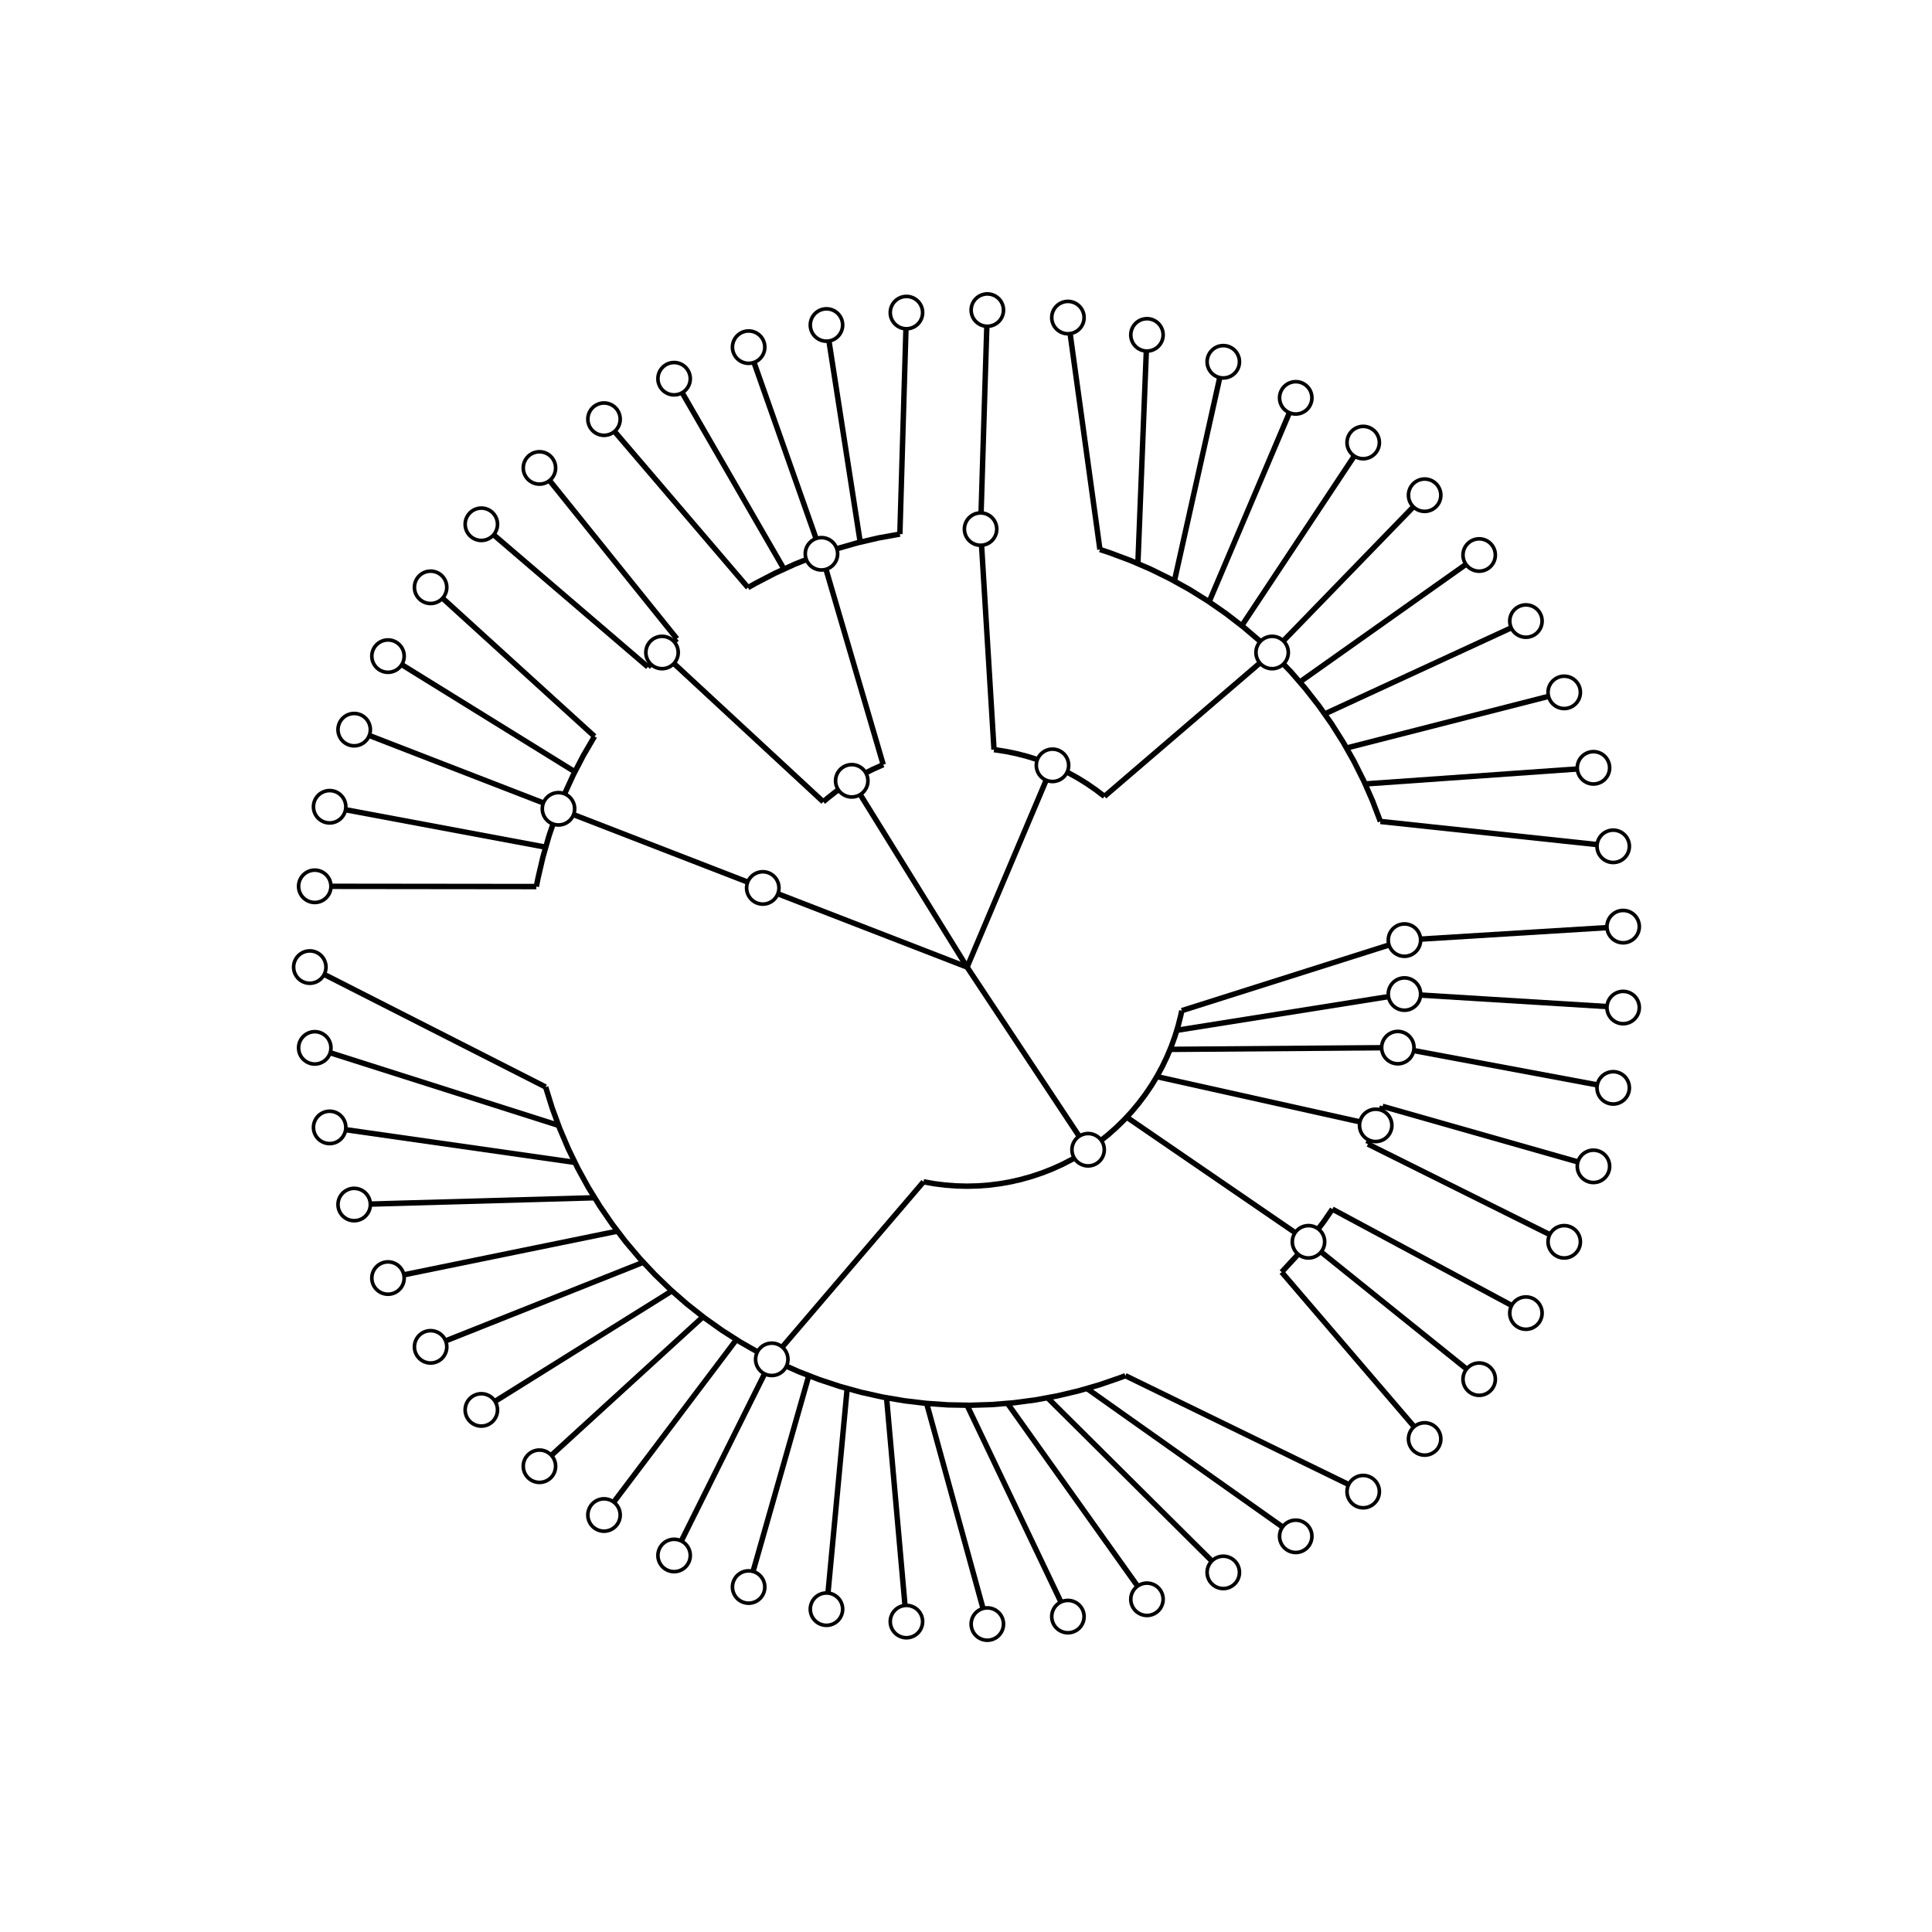 <?xml version="1.0" encoding="utf-8" standalone="no"?>
<!DOCTYPE svg PUBLIC "-//W3C//DTD SVG 1.1//EN"
  "http://www.w3.org/Graphics/SVG/1.1/DTD/svg11.dtd">
<!-- Created with matplotlib (http://matplotlib.org/) -->
<svg height="267pt" version="1.1" viewBox="0 0 267 267" width="267pt" xmlns="http://www.w3.org/2000/svg" xmlns:xlink="http://www.w3.org/1999/xlink">
 <defs>
  <style type="text/css">
*{stroke-linecap:butt;stroke-linejoin:round;}
  </style>
 </defs>
 <g id="figure_1">
  <g id="patch_1">
   <path d="
M0 267.3
L267.3 267.3
L267.3 5.68434e-14
L0 5.68434e-14
z
" style="fill:#ffffff;"/>
  </g>
  <g id="axes_1">
   <g id="patch_2">
    <path clip-path="url(#pdbf2c17509)" d="
M133.65 133.65
L133.65 133.65
L133.65 133.65
L133.65 133.65
L133.65 133.65
L133.65 133.65
L133.65 133.65
L133.65 133.65
L133.65 133.65
L133.65 133.65
L133.65 133.65
L133.65 133.65
L133.65 133.65
L133.65 133.65
L133.65 133.65
L133.65 133.65
L133.65 133.65
L133.65 133.65
L133.65 133.65
L133.65 133.65
L133.65 133.65
L133.65 133.65
L133.65 133.65
L133.65 133.65
L133.65 133.65
L133.65 133.65
L133.65 133.65
L133.65 133.65
L133.65 133.65
L133.65 133.65
L133.65 133.65
L133.65 133.65
L133.65 133.65
L133.65 133.65
L133.65 133.65
L133.65 133.65
L133.65 133.65
L133.65 133.65
L133.65 133.65
L133.65 133.65
L133.65 133.65
L133.65 133.65
L133.65 133.65
L133.65 133.65
L133.65 133.65
L133.65 133.65
L133.65 133.65
L133.65 133.65
L133.65 133.65
L133.65 133.65
L133.65 133.65
L133.65 133.65
L133.65 133.65
L133.65 133.65
L133.65 133.65
L133.65 133.65
L133.65 133.65
L133.65 133.65
L133.65 133.65
L133.65 133.65
L133.65 133.65
L133.65 133.65
L133.65 133.65
L133.65 133.65
L133.65 133.65
L133.65 133.65
L133.65 133.65
L133.65 133.65
L133.65 133.65
L133.65 133.65
L133.65 133.65
L133.65 133.65
L133.65 133.65
L133.65 133.65
L133.65 133.65
L133.65 133.65
L133.65 133.65
L133.65 133.65
L133.65 133.65
L133.65 133.65
L133.65 133.65
L133.65 133.65
L133.65 133.65
L133.65 133.65
L133.65 133.65
L133.65 133.65
L133.65 133.65
L133.65 133.65
L133.65 133.65
L133.65 133.65
L133.65 133.65
L133.65 133.65
L133.65 133.65
L133.65 133.65
L133.65 133.65
L133.65 133.65
L133.65 133.65
L133.65 133.65
L133.65 133.65
L133.65 133.65
L133.65 133.65
L133.65 133.65
L133.65 133.65
L133.65 133.65
L133.65 133.65
L133.65 133.65
L133.65 133.65
L133.65 133.65
L133.65 133.65
L133.65 133.65
L133.65 133.65
L133.65 133.65
L133.65 133.65
L133.65 133.65
L133.65 133.65
L133.65 133.65
L133.65 133.65
L133.65 133.65
L133.65 133.65
L133.65 133.65
L133.65 133.65
L133.65 133.65
L133.65 133.65
L133.65 133.65
L133.65 133.65
L133.65 133.65
L133.65 133.65
L133.65 133.65
L133.65 133.65
L133.65 133.65
L133.65 133.65
L133.65 133.65
L133.65 133.65
L133.65 133.65
L133.65 133.65
L133.65 133.65
L133.65 133.65
L133.65 133.65
L133.65 133.65
L133.65 133.65
L133.65 133.65
L133.65 133.65
L133.65 133.65
L133.65 133.65
L133.65 133.65
L133.65 133.65
L133.65 133.65
L133.65 133.65
L133.65 133.65
L133.65 133.65
L133.65 133.65
L133.65 133.65
L133.65 133.65
L133.65 133.65
L133.65 133.65
L133.65 133.65
L133.65 133.65
L133.65 133.65
L133.65 133.65
L133.65 133.65
L133.65 133.65
L133.65 133.65
L133.65 133.65
L133.65 133.65
L133.65 133.65
L133.65 133.65
L133.65 133.65
L133.65 133.65
L133.65 133.65
L133.65 133.65
L133.65 133.65
L133.65 133.65
L133.65 133.65
L133.65 133.65
L133.65 133.65
L133.65 133.65
L133.65 133.65
L133.65 133.65
L133.65 133.65
L133.65 133.65
L133.65 133.65
L133.65 133.65
L133.65 133.65
L133.65 133.65
L133.65 133.65
L133.65 133.65
L133.65 133.65
L133.65 133.65
L133.65 133.65
L133.65 133.65
L133.65 133.65
L133.65 133.65
L133.65 133.65
L133.65 133.65
L133.65 133.65
L133.65 133.65
L133.65 133.65
L133.65 133.65
L133.65 133.65
L133.65 133.65
L133.65 133.65
L133.65 133.65
L133.65 133.65
L133.65 133.65
L133.65 133.65
L133.65 133.65
L133.65 133.65
L133.65 133.65
L133.65 133.65
L133.65 133.65
L133.65 133.65
L133.65 133.65
L133.65 133.65
L133.65 133.65
L133.65 133.65
L133.65 133.65
L133.65 133.65
L133.65 133.65
L133.65 133.65
L133.65 133.65
L133.65 133.65
L133.65 133.65
L133.65 133.65
L133.65 133.65
L133.65 133.65
L133.65 133.65
L133.65 133.65
L133.65 133.65
L133.65 133.65
L133.65 133.65
L133.65 133.65
L133.65 133.65
L133.65 133.65
L133.65 133.65
L133.65 133.65
L133.65 133.65
L133.65 133.65
L133.65 133.65
L133.65 133.65
L133.65 133.65
L133.65 133.65
L133.65 133.65
L133.65 133.65
L133.65 133.65
L133.65 133.65
L133.65 133.65
L133.65 133.65
L133.65 133.65
L133.65 133.65
L133.65 133.65
L133.65 133.65
L133.65 133.65
L133.65 133.65
L133.65 133.65
L133.65 133.65
L133.65 133.65
L133.65 133.65
L133.65 133.65
L133.65 133.65
L133.65 133.65
L133.65 133.65
L133.65 133.65
L133.65 133.65
L133.65 133.65
L133.65 133.65
L133.65 133.65
L133.65 133.65
L133.65 133.65
L133.65 133.65
L133.65 133.65
L133.65 133.65
L133.65 133.65
L133.65 133.65
L133.65 133.65
L133.65 133.65
L133.65 133.65
L133.65 133.65
L133.65 133.65
L133.65 133.65
L133.65 133.65
L133.65 133.65
L133.65 133.65
L133.65 133.65
L133.65 133.65
L133.65 133.65
L133.65 133.65
L133.65 133.65
L133.65 133.65
L133.65 133.65
L133.65 133.65
L133.65 133.65
L133.65 133.65
L133.65 133.65
L133.65 133.65
L133.65 133.65
L133.65 133.65
L133.65 133.65
L133.65 133.65
L133.65 133.65
L133.65 133.65
L133.65 133.65
L133.65 133.65
L133.65 133.65
L133.65 133.65
L133.65 133.65
L133.65 133.65
L133.65 133.65
L133.65 133.65
L133.65 133.65
L133.65 133.65
L133.65 133.65
L133.65 133.65
L133.65 133.65
L133.65 133.65
L133.65 133.65
L133.65 133.65
L133.65 133.65
L133.65 133.65
L133.65 133.65
L133.65 133.65
L133.65 133.65
L133.65 133.65
L133.65 133.65
L133.65 133.65
L133.65 133.65
L133.65 133.65
L133.65 133.65
L133.65 133.65
L133.65 133.65
L133.65 133.65
L133.65 133.65
L133.65 133.65
L133.65 133.65
L133.65 133.65
L133.65 133.65
L133.65 133.65
L133.65 133.65
L133.65 133.65
L133.65 133.65
L133.65 133.65
L133.65 133.65
L133.65 133.65
L133.65 133.65
L133.65 133.65
L133.65 133.65
L133.65 133.65
L133.65 133.65
L133.65 133.65
L133.65 133.65
L133.65 133.65
L133.65 133.65
L133.65 133.65
L133.65 133.65
L133.65 133.65
L133.65 133.65
L133.65 133.65
L133.65 133.65
L133.65 133.65
L133.65 133.65
L133.65 133.65
L133.65 133.65
L133.65 133.65
L133.65 133.65
L133.65 133.65
L133.65 133.65
L133.65 133.65
L133.65 133.65
L133.65 133.65
L133.65 133.65
L133.65 133.65
L133.65 133.65
L133.65 133.65
L133.65 133.65
L133.65 133.65
L133.65 133.65
L133.65 133.65
L133.65 133.65
L133.65 133.65
L133.65 133.65
L133.65 133.65
L133.65 133.65
L133.65 133.65
L133.65 133.65
L133.65 133.65
L133.65 133.65
L133.65 133.65
L133.65 133.65
L133.65 133.65
L133.65 133.65
L133.65 133.65
L133.65 133.65
L133.65 133.65
L133.65 133.65
L133.65 133.65
L133.65 133.65
L133.65 133.65
L133.65 133.65
L133.65 133.65
L133.65 133.65
L133.65 133.65
z
" style="opacity:0.2;stroke:#000000;"/>
   </g>
   <g id="LineCollection_1">
    <defs>
     <path d="
M133.65 -133.65
L133.65 -133.65
L133.65 -133.65
L133.65 -133.65
L133.65 -133.65
L133.65 -133.65
L133.65 -133.65
L133.65 -133.65
L133.65 -133.65
L133.65 -133.65
L133.65 -133.65
L133.65 -133.65
L133.65 -133.65
L133.65 -133.65
L133.65 -133.65
L133.65 -133.65
L133.65 -133.65
L133.65 -133.65
L133.65 -133.65
L133.65 -133.65
L133.65 -133.65
L133.65 -133.65
L133.65 -133.65
L133.65 -133.65
L133.65 -133.65
L133.65 -133.65
L133.65 -133.65
L133.65 -133.65
L133.65 -133.65
L133.65 -133.65
L133.65 -133.65
L133.65 -133.65
L133.65 -133.65
L133.65 -133.65
L133.65 -133.65
L133.65 -133.65
L133.65 -133.65
L133.65 -133.65
L133.65 -133.65
L133.65 -133.65
L133.65 -133.65
L133.65 -133.65
L133.65 -133.65
L133.65 -133.65
L133.65 -133.65
L133.65 -133.65
L133.65 -133.65
L133.65 -133.65
L133.65 -133.65
L133.65 -133.65
L133.65 -133.65
L133.65 -133.65
L133.65 -133.65
L133.65 -133.65
L133.65 -133.65
L133.65 -133.65
L133.65 -133.65
L133.65 -133.65
L133.65 -133.65
L133.65 -133.65
L133.65 -133.65
L133.65 -133.65
L133.65 -133.65
L133.65 -133.65
L133.65 -133.65
L133.65 -133.65
L133.65 -133.65
L133.65 -133.65
L133.65 -133.65
L133.65 -133.65
L133.65 -133.65
L133.65 -133.65
L133.65 -133.65
L133.65 -133.65
L133.65 -133.65
L133.65 -133.65
L133.65 -133.65" id="C0_0_4eac0fdddd"/>
     <path d="
M133.65 -133.65
L133.65 -133.65" id="C0_1_679f2376a8"/>
     <path d="
M133.65 -133.65
L150.375 -108.409" id="C0_2_ae6a96e20b"/>
     <path d="
M133.65 -133.65
L145.452 -161.534" id="C0_3_4e4dbdf28e"/>
     <path d="
M133.65 -133.65
L117.71 -159.394" id="C0_4_9c0fcbe35f"/>
     <path d="
M133.65 -133.65
L105.416 -144.588" id="C0_5_56b91fdaa4"/>
     <path d="
M127.629 -103.976
L129.119 -103.712
L130.621 -103.523
L132.131 -103.409
L133.644 -103.371
L135.157 -103.408
L136.667 -103.522
L138.169 -103.71
L139.66 -103.973
L141.135 -104.311
L142.592 -104.722
L144.027 -105.205
L145.436 -105.759
L146.815 -106.383
L148.161 -107.075
L149.471 -107.833
L150.742 -108.656
L151.97 -109.542
L153.152 -110.487
L154.285 -111.491
L155.367 -112.55
L156.394 -113.662
L157.365 -114.823
L158.276 -116.032
L159.126 -117.285
L159.912 -118.579
L160.632 -119.91
L161.285 -121.276
L161.869 -122.673
L162.382 -124.097
L162.824 -125.545
L163.193 -127.013
L163.324 -127.629" id="C0_6_f55522463a"/>
     <path d="
M150.375 -108.409
L150.375 -108.409" id="C0_7_542c245d62"/>
     <path d="
M127.629 -103.976
L106.657 -79.441" id="C0_8_d98c68e79e"/>
     <path d="
M155.71 -112.909
L180.83 -95.685" id="C0_9_b8d4c887e3"/>
     <path d="
M159.872 -118.51
L190.119 -111.774" id="C0_a_0e56068a78"/>
     <path d="
M161.713 -122.278
L193.177 -122.522" id="C0_b_0d85da533e"/>
     <path d="
M162.642 -124.916
L194.093 -129.922" id="C0_c_8feed300d7"/>
     <path d="
M163.324 -127.629
L194.093 -137.378" id="C0_d_3db93aa5a7"/>
     <path d="
M75.404 -117.077
L76.305 -114.187
L77.349 -111.345
L78.534 -108.559
L79.857 -105.836
L81.314 -103.182
L82.903 -100.605
L84.618 -98.11
L86.455 -95.704
L88.411 -93.392
L90.479 -91.181
L92.656 -89.077
L94.935 -87.084
L97.311 -85.207
L99.777 -83.451
L102.328 -81.821
L104.958 -80.32
L107.659 -78.953
L110.425 -77.722
L113.249 -76.632
L116.125 -75.683
L119.044 -74.88
L121.999 -74.223
L124.984 -73.715
L127.99 -73.357
L131.011 -73.149
L134.038 -73.093
L137.064 -73.188
L140.081 -73.434
L143.083 -73.831
L146.061 -74.377
L149.008 -75.072
L151.916 -75.912
L154.779 -76.897
L155.526 -77.181" id="C0_e_49bd791aaa"/>
     <path d="
M106.657 -79.441
L106.657 -79.441" id="C0_f_2b20664583"/>
     <path d="
M75.404 -117.077
L42.813 -133.65" id="C0_10_2423d0be26"/>
     <path d="
M77.181 -111.774
L43.501 -122.487" id="C0_11_9dd025ff5e"/>
     <path d="
M79.441 -106.657
L45.556 -111.494" id="C0_12_0a75c85f17"/>
     <path d="
M82.162 -101.77
L48.947 -100.836" id="C0_13_4d5b3a9ee5"/>
     <path d="
M85.324 -97.156
L53.621 -90.675" id="C0_14_aa939b4de9"/>
     <path d="
M88.897 -92.852
L59.509 -81.167" id="C0_15_9a6b46eac8"/>
     <path d="
M92.852 -88.897
L66.52 -72.453" id="C0_16_1db5f65d13"/>
     <path d="
M97.156 -85.324
L74.55 -64.668" id="C0_17_e778325920"/>
     <path d="
M101.77 -82.162
L83.475 -57.928" id="C0_18_d2c88e1caf"/>
     <path d="
M106.657 -79.441
L93.16 -52.336" id="C0_19_e3f7c4f106"/>
     <path d="
M111.774 -77.181
L103.46 -47.977" id="C0_1a_029fd880f9"/>
     <path d="
M117.077 -75.404
L114.217 -44.916" id="C0_1b_5f4aea7b0c"/>
     <path d="
M122.522 -74.123
L125.269 -43.2" id="C0_1c_683507b2d7"/>
     <path d="
M128.062 -73.35
L136.447 -42.856" id="C0_1d_fdc6cd4409"/>
     <path d="
M133.65 -73.092
L147.584 -43.888" id="C0_1e_27b25ceb80"/>
     <path d="
M139.238 -73.35
L158.509 -46.28" id="C0_1f_dbd14b5031"/>
     <path d="
M144.778 -74.123
L169.057 -49.998" id="C0_20_abe8a95f68"/>
     <path d="
M150.223 -75.404
L179.069 -54.983" id="C0_21_875889afc5"/>
     <path d="
M155.526 -77.181
L188.392 -61.16" id="C0_22_a1391e879d"/>
     <path d="
M177.125 -91.493
L179.178 -93.719
L181.117 -96.044
L182.937 -98.464
L184.131 -100.2" id="C0_23_c04f9203b0"/>
     <path d="
M180.83 -95.685
L180.83 -95.685" id="C0_24_13e5a747aa"/>
     <path d="
M177.125 -91.493
L196.885 -68.437" id="C0_25_e6a2f3cc46"/>
     <path d="
M180.83 -95.685
L204.42 -76.702" id="C0_26_12f7369c20"/>
     <path d="
M184.131 -100.2
L210.881 -85.83" id="C0_27_3fc42173f6"/>
     <path d="
M189.048 -109.189
L190.202 -111.989
L191.069 -114.405" id="C0_28_cd5509e179"/>
     <path d="
M190.119 -111.774
L190.119 -111.774" id="C0_29_4a420c92b7"/>
     <path d="
M189.048 -109.189
L216.172 -95.684" id="C0_2a_c8ab775fe3"/>
     <path d="
M191.069 -114.405
L220.213 -106.112" id="C0_2b_cf6c078927"/>
     <path d="
M193.177 -122.522" id="C0_2c_bc29edfabc"/>
     <path d="
M193.177 -122.522
L193.177 -122.522" id="C0_2d_18ff74c272"/>
     <path d="
M193.177 -122.522
L222.941 -116.959" id="C0_2e_5d206c84b3"/>
     <path d="
M194.093 -129.922" id="C0_2f_318d523818"/>
     <path d="
M194.093 -129.922
L194.093 -129.922" id="C0_30_1241f741c8"/>
     <path d="
M194.093 -129.922
L224.315 -128.058" id="C0_31_432aa7c6ff"/>
     <path d="
M194.093 -137.378" id="C0_32_8727721665"/>
     <path d="
M194.093 -137.378
L194.093 -137.378" id="C0_33_2c94654b06"/>
     <path d="
M194.093 -137.378
L224.315 -139.242" id="C0_34_dec087afde"/>
     <path d="
M152.633 -157.24
L151.43 -158.159
L150.183 -159.017
L148.894 -159.812
L147.568 -160.541
L146.206 -161.203
L144.814 -161.796
L143.393 -162.319
L141.948 -162.77
L140.482 -163.148
L138.999 -163.453
L137.503 -163.683
L137.371 -163.7" id="C0_35_48bab073b9"/>
     <path d="
M145.452 -161.534
L145.452 -161.534" id="C0_36_787a54c646"/>
     <path d="
M152.633 -157.24
L175.807 -177.125" id="C0_37_7a51a6c692"/>
     <path d="
M137.371 -163.7
L135.515 -194.179" id="C0_38_3aa5ee7f11"/>
     <path d="
M190.766 -153.777
L189.688 -156.606
L188.471 -159.378
L187.117 -162.086
L185.629 -164.723
L184.011 -167.282
L182.267 -169.757
L180.401 -172.141
L178.419 -174.43
L176.325 -176.616
L174.124 -178.696
L171.823 -180.662
L169.425 -182.511
L166.938 -184.238
L164.368 -185.839
L161.722 -187.309
L159.005 -188.645
L156.225 -189.843
L153.388 -190.901
L152.008 -191.358" id="C0_39_81a779391a"/>
     <path d="
M175.807 -177.125
L175.807 -177.125" id="C0_3a_e71d667871"/>
     <path d="
M190.766 -153.777
L222.941 -150.341" id="C0_3b_34a6bb3b25"/>
     <path d="
M188.665 -158.961
L220.213 -161.188" id="C0_3c_2de9b94de9"/>
     <path d="
M186.095 -163.929
L216.172 -171.616" id="C0_3d_9d87b3db4c"/>
     <path d="
M183.077 -168.639
L210.881 -181.47" id="C0_3e_3a63e74ac6"/>
     <path d="
M179.638 -173.05
L204.42 -190.598" id="C0_3f_14f27fff2f"/>
     <path d="
M175.807 -177.125
L196.885 -198.863" id="C0_40_2492c2e937"/>
     <path d="
M171.615 -180.83
L188.392 -206.14" id="C0_41_e8fe88c2fe"/>
     <path d="
M167.1 -184.131
L179.069 -212.317" id="C0_42_46d73cbfb8"/>
     <path d="
M162.3 -187.002
L169.057 -217.302" id="C0_43_b5a093a063"/>
     <path d="
M157.255 -189.418
L158.509 -221.02" id="C0_44_ec5ba19eec"/>
     <path d="
M152.008 -191.358
L147.584 -223.412" id="C0_45_d2d3af0d86"/>
     <path d="
M135.515 -194.179" id="C0_46_d6b130613d"/>
     <path d="
M135.515 -194.179
L135.515 -194.179" id="C0_47_ad544df06d"/>
     <path d="
M135.515 -194.179
L136.447 -224.444" id="C0_48_5a61116137"/>
     <path d="
M122.063 -161.624
L120.679 -161.01
L119.328 -160.328
L118.012 -159.579
L116.736 -158.765
L115.502 -157.888
L114.313 -156.951
L113.773 -156.492" id="C0_49_f34b33e6c8"/>
     <path d="
M117.71 -159.394
L117.71 -159.394" id="C0_4a_b17a7284c1"/>
     <path d="
M122.063 -161.624
L113.523 -190.766" id="C0_4b_a5754243fa"/>
     <path d="
M113.773 -156.492
L91.493 -177.125" id="C0_4c_c33ea97c96"/>
     <path d="
M124.361 -193.491
L121.382 -192.952
L118.433 -192.265
L115.523 -191.431
L112.657 -190.453
L109.845 -189.333
L107.091 -188.074
L104.405 -186.678
L103.371 -186.095" id="C0_4d_e28c892a49"/>
     <path d="
M113.523 -190.766
L113.523 -190.766" id="C0_4e_cd6c6b2c5c"/>
     <path d="
M124.361 -193.491
L125.269 -224.1" id="C0_4f_36ec432abd"/>
     <path d="
M118.879 -192.379
L114.217 -222.384" id="C0_50_8f0a696a2b"/>
     <path d="
M113.523 -190.766
L103.46 -219.324" id="C0_51_6e1ae9e047"/>
     <path d="
M108.339 -188.665
L93.16 -214.964" id="C0_52_2e4a244852"/>
     <path d="
M103.371 -186.095
L83.475 -209.372" id="C0_53_e10f45688d"/>
     <path d="
M93.546 -179.026
L91.329 -176.965
L89.531 -175.132" id="C0_54_40290f7522"/>
     <path d="
M91.493 -177.125
L91.493 -177.125" id="C0_55_4dde2c750a"/>
     <path d="
M93.546 -179.026
L74.55 -202.632" id="C0_56_fb06ed1c71"/>
     <path d="
M89.531 -175.132
L66.52 -194.847" id="C0_57_4646391de0"/>
     <path d="
M105.416 -144.588" id="C0_58_360a6288dc"/>
     <path d="
M105.416 -144.588
L105.416 -144.588" id="C0_59_1b6a1d5982"/>
     <path d="
M105.416 -144.588
L77.181 -155.526" id="C0_5a_0f1d46db56"/>
     <path d="
M82.162 -165.53
L80.633 -162.917
L79.237 -160.23
L77.977 -157.478
L76.855 -154.665
L75.876 -151.8
L75.041 -148.89
L74.353 -145.942
L74.123 -144.778" id="C0_5b_924155833a"/>
     <path d="
M77.181 -155.526
L77.181 -155.526" id="C0_5c_e8e2d48d47"/>
     <path d="
M82.162 -165.53
L59.509 -186.133" id="C0_5d_896f976f28"/>
     <path d="
M79.441 -160.643
L53.621 -176.624" id="C0_5e_d0bebc11d5"/>
     <path d="
M77.181 -155.526
L48.947 -166.464" id="C0_5f_17d2e1981f"/>
     <path d="
M75.404 -150.223
L45.556 -155.806" id="C0_60_7db1e1080b"/>
     <path d="
M74.123 -144.778
L43.501 -144.813" id="C0_61_4540826250"/>
    </defs>
    <g clip-path="url(#pdbf2c17509)">
     <use style="fill:none;stroke:#000000;stroke-width:0.75;" x="0.0" xlink:href="#C0_0_4eac0fdddd" y="267.3"/>
    </g>
    <g clip-path="url(#pdbf2c17509)">
     <use style="fill:none;stroke:#000000;stroke-width:0.75;" x="0.0" xlink:href="#C0_1_679f2376a8" y="267.3"/>
    </g>
    <g clip-path="url(#pdbf2c17509)">
     <use style="fill:none;stroke:#000000;stroke-width:0.75;" x="0.0" xlink:href="#C0_2_ae6a96e20b" y="267.3"/>
    </g>
    <g clip-path="url(#pdbf2c17509)">
     <use style="fill:none;stroke:#000000;stroke-width:0.75;" x="0.0" xlink:href="#C0_3_4e4dbdf28e" y="267.3"/>
    </g>
    <g clip-path="url(#pdbf2c17509)">
     <use style="fill:none;stroke:#000000;stroke-width:0.75;" x="0.0" xlink:href="#C0_4_9c0fcbe35f" y="267.3"/>
    </g>
    <g clip-path="url(#pdbf2c17509)">
     <use style="fill:none;stroke:#000000;stroke-width:0.75;" x="0.0" xlink:href="#C0_5_56b91fdaa4" y="267.3"/>
    </g>
    <g clip-path="url(#pdbf2c17509)">
     <use style="fill:none;stroke:#000000;stroke-width:0.75;" x="0.0" xlink:href="#C0_6_f55522463a" y="267.3"/>
    </g>
    <g clip-path="url(#pdbf2c17509)">
     <use style="fill:none;stroke:#000000;stroke-width:0.75;" x="0.0" xlink:href="#C0_7_542c245d62" y="267.3"/>
    </g>
    <g clip-path="url(#pdbf2c17509)">
     <use style="fill:none;stroke:#000000;stroke-width:0.75;" x="0.0" xlink:href="#C0_8_d98c68e79e" y="267.3"/>
    </g>
    <g clip-path="url(#pdbf2c17509)">
     <use style="fill:none;stroke:#000000;stroke-width:0.75;" x="0.0" xlink:href="#C0_9_b8d4c887e3" y="267.3"/>
    </g>
    <g clip-path="url(#pdbf2c17509)">
     <use style="fill:none;stroke:#000000;stroke-width:0.75;" x="0.0" xlink:href="#C0_a_0e56068a78" y="267.3"/>
    </g>
    <g clip-path="url(#pdbf2c17509)">
     <use style="fill:none;stroke:#000000;stroke-width:0.75;" x="0.0" xlink:href="#C0_b_0d85da533e" y="267.3"/>
    </g>
    <g clip-path="url(#pdbf2c17509)">
     <use style="fill:none;stroke:#000000;stroke-width:0.75;" x="0.0" xlink:href="#C0_c_8feed300d7" y="267.3"/>
    </g>
    <g clip-path="url(#pdbf2c17509)">
     <use style="fill:none;stroke:#000000;stroke-width:0.75;" x="0.0" xlink:href="#C0_d_3db93aa5a7" y="267.3"/>
    </g>
    <g clip-path="url(#pdbf2c17509)">
     <use style="fill:none;stroke:#000000;stroke-width:0.75;" x="0.0" xlink:href="#C0_e_49bd791aaa" y="267.3"/>
    </g>
    <g clip-path="url(#pdbf2c17509)">
     <use style="fill:none;stroke:#000000;stroke-width:0.75;" x="0.0" xlink:href="#C0_f_2b20664583" y="267.3"/>
    </g>
    <g clip-path="url(#pdbf2c17509)">
     <use style="fill:none;stroke:#000000;stroke-width:0.75;" x="0.0" xlink:href="#C0_10_2423d0be26" y="267.3"/>
    </g>
    <g clip-path="url(#pdbf2c17509)">
     <use style="fill:none;stroke:#000000;stroke-width:0.75;" x="0.0" xlink:href="#C0_11_9dd025ff5e" y="267.3"/>
    </g>
    <g clip-path="url(#pdbf2c17509)">
     <use style="fill:none;stroke:#000000;stroke-width:0.75;" x="0.0" xlink:href="#C0_12_0a75c85f17" y="267.3"/>
    </g>
    <g clip-path="url(#pdbf2c17509)">
     <use style="fill:none;stroke:#000000;stroke-width:0.75;" x="0.0" xlink:href="#C0_13_4d5b3a9ee5" y="267.3"/>
    </g>
    <g clip-path="url(#pdbf2c17509)">
     <use style="fill:none;stroke:#000000;stroke-width:0.75;" x="0.0" xlink:href="#C0_14_aa939b4de9" y="267.3"/>
    </g>
    <g clip-path="url(#pdbf2c17509)">
     <use style="fill:none;stroke:#000000;stroke-width:0.75;" x="0.0" xlink:href="#C0_15_9a6b46eac8" y="267.3"/>
    </g>
    <g clip-path="url(#pdbf2c17509)">
     <use style="fill:none;stroke:#000000;stroke-width:0.75;" x="0.0" xlink:href="#C0_16_1db5f65d13" y="267.3"/>
    </g>
    <g clip-path="url(#pdbf2c17509)">
     <use style="fill:none;stroke:#000000;stroke-width:0.75;" x="0.0" xlink:href="#C0_17_e778325920" y="267.3"/>
    </g>
    <g clip-path="url(#pdbf2c17509)">
     <use style="fill:none;stroke:#000000;stroke-width:0.75;" x="0.0" xlink:href="#C0_18_d2c88e1caf" y="267.3"/>
    </g>
    <g clip-path="url(#pdbf2c17509)">
     <use style="fill:none;stroke:#000000;stroke-width:0.75;" x="0.0" xlink:href="#C0_19_e3f7c4f106" y="267.3"/>
    </g>
    <g clip-path="url(#pdbf2c17509)">
     <use style="fill:none;stroke:#000000;stroke-width:0.75;" x="0.0" xlink:href="#C0_1a_029fd880f9" y="267.3"/>
    </g>
    <g clip-path="url(#pdbf2c17509)">
     <use style="fill:none;stroke:#000000;stroke-width:0.75;" x="0.0" xlink:href="#C0_1b_5f4aea7b0c" y="267.3"/>
    </g>
    <g clip-path="url(#pdbf2c17509)">
     <use style="fill:none;stroke:#000000;stroke-width:0.75;" x="0.0" xlink:href="#C0_1c_683507b2d7" y="267.3"/>
    </g>
    <g clip-path="url(#pdbf2c17509)">
     <use style="fill:none;stroke:#000000;stroke-width:0.75;" x="0.0" xlink:href="#C0_1d_fdc6cd4409" y="267.3"/>
    </g>
    <g clip-path="url(#pdbf2c17509)">
     <use style="fill:none;stroke:#000000;stroke-width:0.75;" x="0.0" xlink:href="#C0_1e_27b25ceb80" y="267.3"/>
    </g>
    <g clip-path="url(#pdbf2c17509)">
     <use style="fill:none;stroke:#000000;stroke-width:0.75;" x="0.0" xlink:href="#C0_1f_dbd14b5031" y="267.3"/>
    </g>
    <g clip-path="url(#pdbf2c17509)">
     <use style="fill:none;stroke:#000000;stroke-width:0.75;" x="0.0" xlink:href="#C0_20_abe8a95f68" y="267.3"/>
    </g>
    <g clip-path="url(#pdbf2c17509)">
     <use style="fill:none;stroke:#000000;stroke-width:0.75;" x="0.0" xlink:href="#C0_21_875889afc5" y="267.3"/>
    </g>
    <g clip-path="url(#pdbf2c17509)">
     <use style="fill:none;stroke:#000000;stroke-width:0.75;" x="0.0" xlink:href="#C0_22_a1391e879d" y="267.3"/>
    </g>
    <g clip-path="url(#pdbf2c17509)">
     <use style="fill:none;stroke:#000000;stroke-width:0.75;" x="0.0" xlink:href="#C0_23_c04f9203b0" y="267.3"/>
    </g>
    <g clip-path="url(#pdbf2c17509)">
     <use style="fill:none;stroke:#000000;stroke-width:0.75;" x="0.0" xlink:href="#C0_24_13e5a747aa" y="267.3"/>
    </g>
    <g clip-path="url(#pdbf2c17509)">
     <use style="fill:none;stroke:#000000;stroke-width:0.75;" x="0.0" xlink:href="#C0_25_e6a2f3cc46" y="267.3"/>
    </g>
    <g clip-path="url(#pdbf2c17509)">
     <use style="fill:none;stroke:#000000;stroke-width:0.75;" x="0.0" xlink:href="#C0_26_12f7369c20" y="267.3"/>
    </g>
    <g clip-path="url(#pdbf2c17509)">
     <use style="fill:none;stroke:#000000;stroke-width:0.75;" x="0.0" xlink:href="#C0_27_3fc42173f6" y="267.3"/>
    </g>
    <g clip-path="url(#pdbf2c17509)">
     <use style="fill:none;stroke:#000000;stroke-width:0.75;" x="0.0" xlink:href="#C0_28_cd5509e179" y="267.3"/>
    </g>
    <g clip-path="url(#pdbf2c17509)">
     <use style="fill:none;stroke:#000000;stroke-width:0.75;" x="0.0" xlink:href="#C0_29_4a420c92b7" y="267.3"/>
    </g>
    <g clip-path="url(#pdbf2c17509)">
     <use style="fill:none;stroke:#000000;stroke-width:0.75;" x="0.0" xlink:href="#C0_2a_c8ab775fe3" y="267.3"/>
    </g>
    <g clip-path="url(#pdbf2c17509)">
     <use style="fill:none;stroke:#000000;stroke-width:0.75;" x="0.0" xlink:href="#C0_2b_cf6c078927" y="267.3"/>
    </g>
    <g clip-path="url(#pdbf2c17509)">
     <use style="fill:none;stroke:#000000;stroke-width:0.75;" x="0.0" xlink:href="#C0_2c_bc29edfabc" y="267.3"/>
    </g>
    <g clip-path="url(#pdbf2c17509)">
     <use style="fill:none;stroke:#000000;stroke-width:0.75;" x="0.0" xlink:href="#C0_2d_18ff74c272" y="267.3"/>
    </g>
    <g clip-path="url(#pdbf2c17509)">
     <use style="fill:none;stroke:#000000;stroke-width:0.75;" x="0.0" xlink:href="#C0_2e_5d206c84b3" y="267.3"/>
    </g>
    <g clip-path="url(#pdbf2c17509)">
     <use style="fill:none;stroke:#000000;stroke-width:0.75;" x="0.0" xlink:href="#C0_2f_318d523818" y="267.3"/>
    </g>
    <g clip-path="url(#pdbf2c17509)">
     <use style="fill:none;stroke:#000000;stroke-width:0.75;" x="0.0" xlink:href="#C0_30_1241f741c8" y="267.3"/>
    </g>
    <g clip-path="url(#pdbf2c17509)">
     <use style="fill:none;stroke:#000000;stroke-width:0.75;" x="0.0" xlink:href="#C0_31_432aa7c6ff" y="267.3"/>
    </g>
    <g clip-path="url(#pdbf2c17509)">
     <use style="fill:none;stroke:#000000;stroke-width:0.75;" x="0.0" xlink:href="#C0_32_8727721665" y="267.3"/>
    </g>
    <g clip-path="url(#pdbf2c17509)">
     <use style="fill:none;stroke:#000000;stroke-width:0.75;" x="0.0" xlink:href="#C0_33_2c94654b06" y="267.3"/>
    </g>
    <g clip-path="url(#pdbf2c17509)">
     <use style="fill:none;stroke:#000000;stroke-width:0.75;" x="0.0" xlink:href="#C0_34_dec087afde" y="267.3"/>
    </g>
    <g clip-path="url(#pdbf2c17509)">
     <use style="fill:none;stroke:#000000;stroke-width:0.75;" x="0.0" xlink:href="#C0_35_48bab073b9" y="267.3"/>
    </g>
    <g clip-path="url(#pdbf2c17509)">
     <use style="fill:none;stroke:#000000;stroke-width:0.75;" x="0.0" xlink:href="#C0_36_787a54c646" y="267.3"/>
    </g>
    <g clip-path="url(#pdbf2c17509)">
     <use style="fill:none;stroke:#000000;stroke-width:0.75;" x="0.0" xlink:href="#C0_37_7a51a6c692" y="267.3"/>
    </g>
    <g clip-path="url(#pdbf2c17509)">
     <use style="fill:none;stroke:#000000;stroke-width:0.75;" x="0.0" xlink:href="#C0_38_3aa5ee7f11" y="267.3"/>
    </g>
    <g clip-path="url(#pdbf2c17509)">
     <use style="fill:none;stroke:#000000;stroke-width:0.75;" x="0.0" xlink:href="#C0_39_81a779391a" y="267.3"/>
    </g>
    <g clip-path="url(#pdbf2c17509)">
     <use style="fill:none;stroke:#000000;stroke-width:0.75;" x="0.0" xlink:href="#C0_3a_e71d667871" y="267.3"/>
    </g>
    <g clip-path="url(#pdbf2c17509)">
     <use style="fill:none;stroke:#000000;stroke-width:0.75;" x="0.0" xlink:href="#C0_3b_34a6bb3b25" y="267.3"/>
    </g>
    <g clip-path="url(#pdbf2c17509)">
     <use style="fill:none;stroke:#000000;stroke-width:0.75;" x="0.0" xlink:href="#C0_3c_2de9b94de9" y="267.3"/>
    </g>
    <g clip-path="url(#pdbf2c17509)">
     <use style="fill:none;stroke:#000000;stroke-width:0.75;" x="0.0" xlink:href="#C0_3d_9d87b3db4c" y="267.3"/>
    </g>
    <g clip-path="url(#pdbf2c17509)">
     <use style="fill:none;stroke:#000000;stroke-width:0.75;" x="0.0" xlink:href="#C0_3e_3a63e74ac6" y="267.3"/>
    </g>
    <g clip-path="url(#pdbf2c17509)">
     <use style="fill:none;stroke:#000000;stroke-width:0.75;" x="0.0" xlink:href="#C0_3f_14f27fff2f" y="267.3"/>
    </g>
    <g clip-path="url(#pdbf2c17509)">
     <use style="fill:none;stroke:#000000;stroke-width:0.75;" x="0.0" xlink:href="#C0_40_2492c2e937" y="267.3"/>
    </g>
    <g clip-path="url(#pdbf2c17509)">
     <use style="fill:none;stroke:#000000;stroke-width:0.75;" x="0.0" xlink:href="#C0_41_e8fe88c2fe" y="267.3"/>
    </g>
    <g clip-path="url(#pdbf2c17509)">
     <use style="fill:none;stroke:#000000;stroke-width:0.75;" x="0.0" xlink:href="#C0_42_46d73cbfb8" y="267.3"/>
    </g>
    <g clip-path="url(#pdbf2c17509)">
     <use style="fill:none;stroke:#000000;stroke-width:0.75;" x="0.0" xlink:href="#C0_43_b5a093a063" y="267.3"/>
    </g>
    <g clip-path="url(#pdbf2c17509)">
     <use style="fill:none;stroke:#000000;stroke-width:0.75;" x="0.0" xlink:href="#C0_44_ec5ba19eec" y="267.3"/>
    </g>
    <g clip-path="url(#pdbf2c17509)">
     <use style="fill:none;stroke:#000000;stroke-width:0.75;" x="0.0" xlink:href="#C0_45_d2d3af0d86" y="267.3"/>
    </g>
    <g clip-path="url(#pdbf2c17509)">
     <use style="fill:none;stroke:#000000;stroke-width:0.75;" x="0.0" xlink:href="#C0_46_d6b130613d" y="267.3"/>
    </g>
    <g clip-path="url(#pdbf2c17509)">
     <use style="fill:none;stroke:#000000;stroke-width:0.75;" x="0.0" xlink:href="#C0_47_ad544df06d" y="267.3"/>
    </g>
    <g clip-path="url(#pdbf2c17509)">
     <use style="fill:none;stroke:#000000;stroke-width:0.75;" x="0.0" xlink:href="#C0_48_5a61116137" y="267.3"/>
    </g>
    <g clip-path="url(#pdbf2c17509)">
     <use style="fill:none;stroke:#000000;stroke-width:0.75;" x="0.0" xlink:href="#C0_49_f34b33e6c8" y="267.3"/>
    </g>
    <g clip-path="url(#pdbf2c17509)">
     <use style="fill:none;stroke:#000000;stroke-width:0.75;" x="0.0" xlink:href="#C0_4a_b17a7284c1" y="267.3"/>
    </g>
    <g clip-path="url(#pdbf2c17509)">
     <use style="fill:none;stroke:#000000;stroke-width:0.75;" x="0.0" xlink:href="#C0_4b_a5754243fa" y="267.3"/>
    </g>
    <g clip-path="url(#pdbf2c17509)">
     <use style="fill:none;stroke:#000000;stroke-width:0.75;" x="0.0" xlink:href="#C0_4c_c33ea97c96" y="267.3"/>
    </g>
    <g clip-path="url(#pdbf2c17509)">
     <use style="fill:none;stroke:#000000;stroke-width:0.75;" x="0.0" xlink:href="#C0_4d_e28c892a49" y="267.3"/>
    </g>
    <g clip-path="url(#pdbf2c17509)">
     <use style="fill:none;stroke:#000000;stroke-width:0.75;" x="0.0" xlink:href="#C0_4e_cd6c6b2c5c" y="267.3"/>
    </g>
    <g clip-path="url(#pdbf2c17509)">
     <use style="fill:none;stroke:#000000;stroke-width:0.75;" x="0.0" xlink:href="#C0_4f_36ec432abd" y="267.3"/>
    </g>
    <g clip-path="url(#pdbf2c17509)">
     <use style="fill:none;stroke:#000000;stroke-width:0.75;" x="0.0" xlink:href="#C0_50_8f0a696a2b" y="267.3"/>
    </g>
    <g clip-path="url(#pdbf2c17509)">
     <use style="fill:none;stroke:#000000;stroke-width:0.75;" x="0.0" xlink:href="#C0_51_6e1ae9e047" y="267.3"/>
    </g>
    <g clip-path="url(#pdbf2c17509)">
     <use style="fill:none;stroke:#000000;stroke-width:0.75;" x="0.0" xlink:href="#C0_52_2e4a244852" y="267.3"/>
    </g>
    <g clip-path="url(#pdbf2c17509)">
     <use style="fill:none;stroke:#000000;stroke-width:0.75;" x="0.0" xlink:href="#C0_53_e10f45688d" y="267.3"/>
    </g>
    <g clip-path="url(#pdbf2c17509)">
     <use style="fill:none;stroke:#000000;stroke-width:0.75;" x="0.0" xlink:href="#C0_54_40290f7522" y="267.3"/>
    </g>
    <g clip-path="url(#pdbf2c17509)">
     <use style="fill:none;stroke:#000000;stroke-width:0.75;" x="0.0" xlink:href="#C0_55_4dde2c750a" y="267.3"/>
    </g>
    <g clip-path="url(#pdbf2c17509)">
     <use style="fill:none;stroke:#000000;stroke-width:0.75;" x="0.0" xlink:href="#C0_56_fb06ed1c71" y="267.3"/>
    </g>
    <g clip-path="url(#pdbf2c17509)">
     <use style="fill:none;stroke:#000000;stroke-width:0.75;" x="0.0" xlink:href="#C0_57_4646391de0" y="267.3"/>
    </g>
    <g clip-path="url(#pdbf2c17509)">
     <use style="fill:none;stroke:#000000;stroke-width:0.75;" x="0.0" xlink:href="#C0_58_360a6288dc" y="267.3"/>
    </g>
    <g clip-path="url(#pdbf2c17509)">
     <use style="fill:none;stroke:#000000;stroke-width:0.75;" x="0.0" xlink:href="#C0_59_1b6a1d5982" y="267.3"/>
    </g>
    <g clip-path="url(#pdbf2c17509)">
     <use style="fill:none;stroke:#000000;stroke-width:0.75;" x="0.0" xlink:href="#C0_5a_0f1d46db56" y="267.3"/>
    </g>
    <g clip-path="url(#pdbf2c17509)">
     <use style="fill:none;stroke:#000000;stroke-width:0.75;" x="0.0" xlink:href="#C0_5b_924155833a" y="267.3"/>
    </g>
    <g clip-path="url(#pdbf2c17509)">
     <use style="fill:none;stroke:#000000;stroke-width:0.75;" x="0.0" xlink:href="#C0_5c_e8e2d48d47" y="267.3"/>
    </g>
    <g clip-path="url(#pdbf2c17509)">
     <use style="fill:none;stroke:#000000;stroke-width:0.75;" x="0.0" xlink:href="#C0_5d_896f976f28" y="267.3"/>
    </g>
    <g clip-path="url(#pdbf2c17509)">
     <use style="fill:none;stroke:#000000;stroke-width:0.75;" x="0.0" xlink:href="#C0_5e_d0bebc11d5" y="267.3"/>
    </g>
    <g clip-path="url(#pdbf2c17509)">
     <use style="fill:none;stroke:#000000;stroke-width:0.75;" x="0.0" xlink:href="#C0_5f_17d2e1981f" y="267.3"/>
    </g>
    <g clip-path="url(#pdbf2c17509)">
     <use style="fill:none;stroke:#000000;stroke-width:0.75;" x="0.0" xlink:href="#C0_60_7db1e1080b" y="267.3"/>
    </g>
    <g clip-path="url(#pdbf2c17509)">
     <use style="fill:none;stroke:#000000;stroke-width:0.75;" x="0.0" xlink:href="#C0_61_4540826250" y="267.3"/>
    </g>
   </g>
   <g id="matplotlib.axis_1"/>
   <g id="matplotlib.axis_2"/>
   <g id="PathCollection_1">
    <defs>
     <path d="
M0 2.236
C0.593 2.236 1.162 2 1.581 1.581
C2 1.162 2.236 0.593 2.236 0
C2.236 -0.593 2 -1.162 1.581 -1.581
C1.162 -2 0.593 -2.236 0 -2.236
C-0.593 -2.236 -1.162 -2 -1.581 -1.581
C-2 -1.162 -2.236 -0.593 -2.236 0
C-2.236 0.593 -2 1.162 -1.581 1.581
C-1.162 2 -0.593 2.236 0 2.236
z
" id="C1_0_919e3f95db"/>
    </defs>
    <g clip-path="url(#pdbf2c17509)">
     <use style="fill:#ffffff;stroke:#000000;stroke-width:0.5;" x="42.813" xlink:href="#C1_0_919e3f95db" y="133.65"/>
    </g>
    <g clip-path="url(#pdbf2c17509)">
     <use style="fill:#ffffff;stroke:#000000;stroke-width:0.5;" x="43.501" xlink:href="#C1_0_919e3f95db" y="144.813"/>
    </g>
    <g clip-path="url(#pdbf2c17509)">
     <use style="fill:#ffffff;stroke:#000000;stroke-width:0.5;" x="45.556" xlink:href="#C1_0_919e3f95db" y="155.806"/>
    </g>
    <g clip-path="url(#pdbf2c17509)">
     <use style="fill:#ffffff;stroke:#000000;stroke-width:0.5;" x="48.947" xlink:href="#C1_0_919e3f95db" y="166.464"/>
    </g>
    <g clip-path="url(#pdbf2c17509)">
     <use style="fill:#ffffff;stroke:#000000;stroke-width:0.5;" x="53.621" xlink:href="#C1_0_919e3f95db" y="176.625"/>
    </g>
    <g clip-path="url(#pdbf2c17509)">
     <use style="fill:#ffffff;stroke:#000000;stroke-width:0.5;" x="59.509" xlink:href="#C1_0_919e3f95db" y="186.133"/>
    </g>
    <g clip-path="url(#pdbf2c17509)">
     <use style="fill:#ffffff;stroke:#000000;stroke-width:0.5;" x="66.52" xlink:href="#C1_0_919e3f95db" y="194.847"/>
    </g>
    <g clip-path="url(#pdbf2c17509)">
     <use style="fill:#ffffff;stroke:#000000;stroke-width:0.5;" x="74.55" xlink:href="#C1_0_919e3f95db" y="202.632"/>
    </g>
    <g clip-path="url(#pdbf2c17509)">
     <use style="fill:#ffffff;stroke:#000000;stroke-width:0.5;" x="83.475" xlink:href="#C1_0_919e3f95db" y="209.372"/>
    </g>
    <g clip-path="url(#pdbf2c17509)">
     <use style="fill:#ffffff;stroke:#000000;stroke-width:0.5;" x="93.16" xlink:href="#C1_0_919e3f95db" y="214.964"/>
    </g>
    <g clip-path="url(#pdbf2c17509)">
     <use style="fill:#ffffff;stroke:#000000;stroke-width:0.5;" x="103.46" xlink:href="#C1_0_919e3f95db" y="219.324"/>
    </g>
    <g clip-path="url(#pdbf2c17509)">
     <use style="fill:#ffffff;stroke:#000000;stroke-width:0.5;" x="114.217" xlink:href="#C1_0_919e3f95db" y="222.384"/>
    </g>
    <g clip-path="url(#pdbf2c17509)">
     <use style="fill:#ffffff;stroke:#000000;stroke-width:0.5;" x="125.269" xlink:href="#C1_0_919e3f95db" y="224.1"/>
    </g>
    <g clip-path="url(#pdbf2c17509)">
     <use style="fill:#ffffff;stroke:#000000;stroke-width:0.5;" x="136.447" xlink:href="#C1_0_919e3f95db" y="224.444"/>
    </g>
    <g clip-path="url(#pdbf2c17509)">
     <use style="fill:#ffffff;stroke:#000000;stroke-width:0.5;" x="147.584" xlink:href="#C1_0_919e3f95db" y="223.412"/>
    </g>
    <g clip-path="url(#pdbf2c17509)">
     <use style="fill:#ffffff;stroke:#000000;stroke-width:0.5;" x="158.509" xlink:href="#C1_0_919e3f95db" y="221.02"/>
    </g>
    <g clip-path="url(#pdbf2c17509)">
     <use style="fill:#ffffff;stroke:#000000;stroke-width:0.5;" x="169.057" xlink:href="#C1_0_919e3f95db" y="217.302"/>
    </g>
    <g clip-path="url(#pdbf2c17509)">
     <use style="fill:#ffffff;stroke:#000000;stroke-width:0.5;" x="179.069" xlink:href="#C1_0_919e3f95db" y="212.317"/>
    </g>
    <g clip-path="url(#pdbf2c17509)">
     <use style="fill:#ffffff;stroke:#000000;stroke-width:0.5;" x="188.392" xlink:href="#C1_0_919e3f95db" y="206.14"/>
    </g>
    <g clip-path="url(#pdbf2c17509)">
     <use style="fill:#ffffff;stroke:#000000;stroke-width:0.5;" x="106.657" xlink:href="#C1_0_919e3f95db" y="187.859"/>
    </g>
    <g clip-path="url(#pdbf2c17509)">
     <use style="fill:#ffffff;stroke:#000000;stroke-width:0.5;" x="196.885" xlink:href="#C1_0_919e3f95db" y="198.863"/>
    </g>
    <g clip-path="url(#pdbf2c17509)">
     <use style="fill:#ffffff;stroke:#000000;stroke-width:0.5;" x="204.42" xlink:href="#C1_0_919e3f95db" y="190.598"/>
    </g>
    <g clip-path="url(#pdbf2c17509)">
     <use style="fill:#ffffff;stroke:#000000;stroke-width:0.5;" x="210.881" xlink:href="#C1_0_919e3f95db" y="181.47"/>
    </g>
    <g clip-path="url(#pdbf2c17509)">
     <use style="fill:#ffffff;stroke:#000000;stroke-width:0.5;" x="180.83" xlink:href="#C1_0_919e3f95db" y="171.615"/>
    </g>
    <g clip-path="url(#pdbf2c17509)">
     <use style="fill:#ffffff;stroke:#000000;stroke-width:0.5;" x="216.172" xlink:href="#C1_0_919e3f95db" y="171.616"/>
    </g>
    <g clip-path="url(#pdbf2c17509)">
     <use style="fill:#ffffff;stroke:#000000;stroke-width:0.5;" x="220.213" xlink:href="#C1_0_919e3f95db" y="161.188"/>
    </g>
    <g clip-path="url(#pdbf2c17509)">
     <use style="fill:#ffffff;stroke:#000000;stroke-width:0.5;" x="190.119" xlink:href="#C1_0_919e3f95db" y="155.526"/>
    </g>
    <g clip-path="url(#pdbf2c17509)">
     <use style="fill:#ffffff;stroke:#000000;stroke-width:0.5;" x="222.941" xlink:href="#C1_0_919e3f95db" y="150.341"/>
    </g>
    <g clip-path="url(#pdbf2c17509)">
     <use style="fill:#ffffff;stroke:#000000;stroke-width:0.5;" x="193.177" xlink:href="#C1_0_919e3f95db" y="144.778"/>
    </g>
    <g clip-path="url(#pdbf2c17509)">
     <use style="fill:#ffffff;stroke:#000000;stroke-width:0.5;" x="224.315" xlink:href="#C1_0_919e3f95db" y="139.242"/>
    </g>
    <g clip-path="url(#pdbf2c17509)">
     <use style="fill:#ffffff;stroke:#000000;stroke-width:0.5;" x="194.093" xlink:href="#C1_0_919e3f95db" y="137.378"/>
    </g>
    <g clip-path="url(#pdbf2c17509)">
     <use style="fill:#ffffff;stroke:#000000;stroke-width:0.5;" x="224.315" xlink:href="#C1_0_919e3f95db" y="128.058"/>
    </g>
    <g clip-path="url(#pdbf2c17509)">
     <use style="fill:#ffffff;stroke:#000000;stroke-width:0.5;" x="194.093" xlink:href="#C1_0_919e3f95db" y="129.922"/>
    </g>
    <g clip-path="url(#pdbf2c17509)">
     <use style="fill:#ffffff;stroke:#000000;stroke-width:0.5;" x="150.375" xlink:href="#C1_0_919e3f95db" y="158.891"/>
    </g>
    <g clip-path="url(#pdbf2c17509)">
     <use style="fill:#ffffff;stroke:#000000;stroke-width:0.5;" x="222.941" xlink:href="#C1_0_919e3f95db" y="116.959"/>
    </g>
    <g clip-path="url(#pdbf2c17509)">
     <use style="fill:#ffffff;stroke:#000000;stroke-width:0.5;" x="220.213" xlink:href="#C1_0_919e3f95db" y="106.112"/>
    </g>
    <g clip-path="url(#pdbf2c17509)">
     <use style="fill:#ffffff;stroke:#000000;stroke-width:0.5;" x="216.172" xlink:href="#C1_0_919e3f95db" y="95.684"/>
    </g>
    <g clip-path="url(#pdbf2c17509)">
     <use style="fill:#ffffff;stroke:#000000;stroke-width:0.5;" x="210.881" xlink:href="#C1_0_919e3f95db" y="85.83"/>
    </g>
    <g clip-path="url(#pdbf2c17509)">
     <use style="fill:#ffffff;stroke:#000000;stroke-width:0.5;" x="204.419" xlink:href="#C1_0_919e3f95db" y="76.702"/>
    </g>
    <g clip-path="url(#pdbf2c17509)">
     <use style="fill:#ffffff;stroke:#000000;stroke-width:0.5;" x="196.885" xlink:href="#C1_0_919e3f95db" y="68.437"/>
    </g>
    <g clip-path="url(#pdbf2c17509)">
     <use style="fill:#ffffff;stroke:#000000;stroke-width:0.5;" x="188.392" xlink:href="#C1_0_919e3f95db" y="61.16"/>
    </g>
    <g clip-path="url(#pdbf2c17509)">
     <use style="fill:#ffffff;stroke:#000000;stroke-width:0.5;" x="179.069" xlink:href="#C1_0_919e3f95db" y="54.983"/>
    </g>
    <g clip-path="url(#pdbf2c17509)">
     <use style="fill:#ffffff;stroke:#000000;stroke-width:0.5;" x="169.057" xlink:href="#C1_0_919e3f95db" y="49.998"/>
    </g>
    <g clip-path="url(#pdbf2c17509)">
     <use style="fill:#ffffff;stroke:#000000;stroke-width:0.5;" x="158.509" xlink:href="#C1_0_919e3f95db" y="46.28"/>
    </g>
    <g clip-path="url(#pdbf2c17509)">
     <use style="fill:#ffffff;stroke:#000000;stroke-width:0.5;" x="147.584" xlink:href="#C1_0_919e3f95db" y="43.888"/>
    </g>
    <g clip-path="url(#pdbf2c17509)">
     <use style="fill:#ffffff;stroke:#000000;stroke-width:0.5;" x="175.807" xlink:href="#C1_0_919e3f95db" y="90.175"/>
    </g>
    <g clip-path="url(#pdbf2c17509)">
     <use style="fill:#ffffff;stroke:#000000;stroke-width:0.5;" x="136.447" xlink:href="#C1_0_919e3f95db" y="42.856"/>
    </g>
    <g clip-path="url(#pdbf2c17509)">
     <use style="fill:#ffffff;stroke:#000000;stroke-width:0.5;" x="135.515" xlink:href="#C1_0_919e3f95db" y="73.121"/>
    </g>
    <g clip-path="url(#pdbf2c17509)">
     <use style="fill:#ffffff;stroke:#000000;stroke-width:0.5;" x="145.452" xlink:href="#C1_0_919e3f95db" y="105.766"/>
    </g>
    <g clip-path="url(#pdbf2c17509)">
     <use style="fill:#ffffff;stroke:#000000;stroke-width:0.5;" x="125.269" xlink:href="#C1_0_919e3f95db" y="43.2"/>
    </g>
    <g clip-path="url(#pdbf2c17509)">
     <use style="fill:#ffffff;stroke:#000000;stroke-width:0.5;" x="114.217" xlink:href="#C1_0_919e3f95db" y="44.916"/>
    </g>
    <g clip-path="url(#pdbf2c17509)">
     <use style="fill:#ffffff;stroke:#000000;stroke-width:0.5;" x="103.46" xlink:href="#C1_0_919e3f95db" y="47.976"/>
    </g>
    <g clip-path="url(#pdbf2c17509)">
     <use style="fill:#ffffff;stroke:#000000;stroke-width:0.5;" x="93.16" xlink:href="#C1_0_919e3f95db" y="52.336"/>
    </g>
    <g clip-path="url(#pdbf2c17509)">
     <use style="fill:#ffffff;stroke:#000000;stroke-width:0.5;" x="83.475" xlink:href="#C1_0_919e3f95db" y="57.928"/>
    </g>
    <g clip-path="url(#pdbf2c17509)">
     <use style="fill:#ffffff;stroke:#000000;stroke-width:0.5;" x="113.523" xlink:href="#C1_0_919e3f95db" y="76.534"/>
    </g>
    <g clip-path="url(#pdbf2c17509)">
     <use style="fill:#ffffff;stroke:#000000;stroke-width:0.5;" x="74.55" xlink:href="#C1_0_919e3f95db" y="64.668"/>
    </g>
    <g clip-path="url(#pdbf2c17509)">
     <use style="fill:#ffffff;stroke:#000000;stroke-width:0.5;" x="66.521" xlink:href="#C1_0_919e3f95db" y="72.453"/>
    </g>
    <g clip-path="url(#pdbf2c17509)">
     <use style="fill:#ffffff;stroke:#000000;stroke-width:0.5;" x="91.493" xlink:href="#C1_0_919e3f95db" y="90.175"/>
    </g>
    <g clip-path="url(#pdbf2c17509)">
     <use style="fill:#ffffff;stroke:#000000;stroke-width:0.5;" x="117.71" xlink:href="#C1_0_919e3f95db" y="107.906"/>
    </g>
    <g clip-path="url(#pdbf2c17509)">
     <use style="fill:#ffffff;stroke:#000000;stroke-width:0.5;" x="59.509" xlink:href="#C1_0_919e3f95db" y="81.167"/>
    </g>
    <g clip-path="url(#pdbf2c17509)">
     <use style="fill:#ffffff;stroke:#000000;stroke-width:0.5;" x="53.621" xlink:href="#C1_0_919e3f95db" y="90.676"/>
    </g>
    <g clip-path="url(#pdbf2c17509)">
     <use style="fill:#ffffff;stroke:#000000;stroke-width:0.5;" x="48.947" xlink:href="#C1_0_919e3f95db" y="100.836"/>
    </g>
    <g clip-path="url(#pdbf2c17509)">
     <use style="fill:#ffffff;stroke:#000000;stroke-width:0.5;" x="45.556" xlink:href="#C1_0_919e3f95db" y="111.494"/>
    </g>
    <g clip-path="url(#pdbf2c17509)">
     <use style="fill:#ffffff;stroke:#000000;stroke-width:0.5;" x="43.501" xlink:href="#C1_0_919e3f95db" y="122.487"/>
    </g>
    <g clip-path="url(#pdbf2c17509)">
     <use style="fill:#ffffff;stroke:#000000;stroke-width:0.5;" x="77.181" xlink:href="#C1_0_919e3f95db" y="111.774"/>
    </g>
    <g clip-path="url(#pdbf2c17509)">
     <use style="fill:#ffffff;stroke:#000000;stroke-width:0.5;" x="105.416" xlink:href="#C1_0_919e3f95db" y="122.712"/>
    </g>
   </g>
  </g>
 </g>
 <defs>
  <clipPath id="pdbf2c17509">
   <path d="
M133.65 231.3
C159.547 231.3 184.387 221.011 202.699 202.699
C221.011 184.387 231.3 159.547 231.3 133.65
C231.3 107.753 221.011 82.913 202.699 64.601
C184.387 46.289 159.547 36 133.65 36
C107.753 36 82.913 46.289 64.601 64.601
C46.289 82.913 36 107.753 36 133.65
C36 159.547 46.289 184.387 64.601 202.699
C82.913 221.011 107.753 231.3 133.65 231.3
z
"/>
  </clipPath>
 </defs>
</svg>
